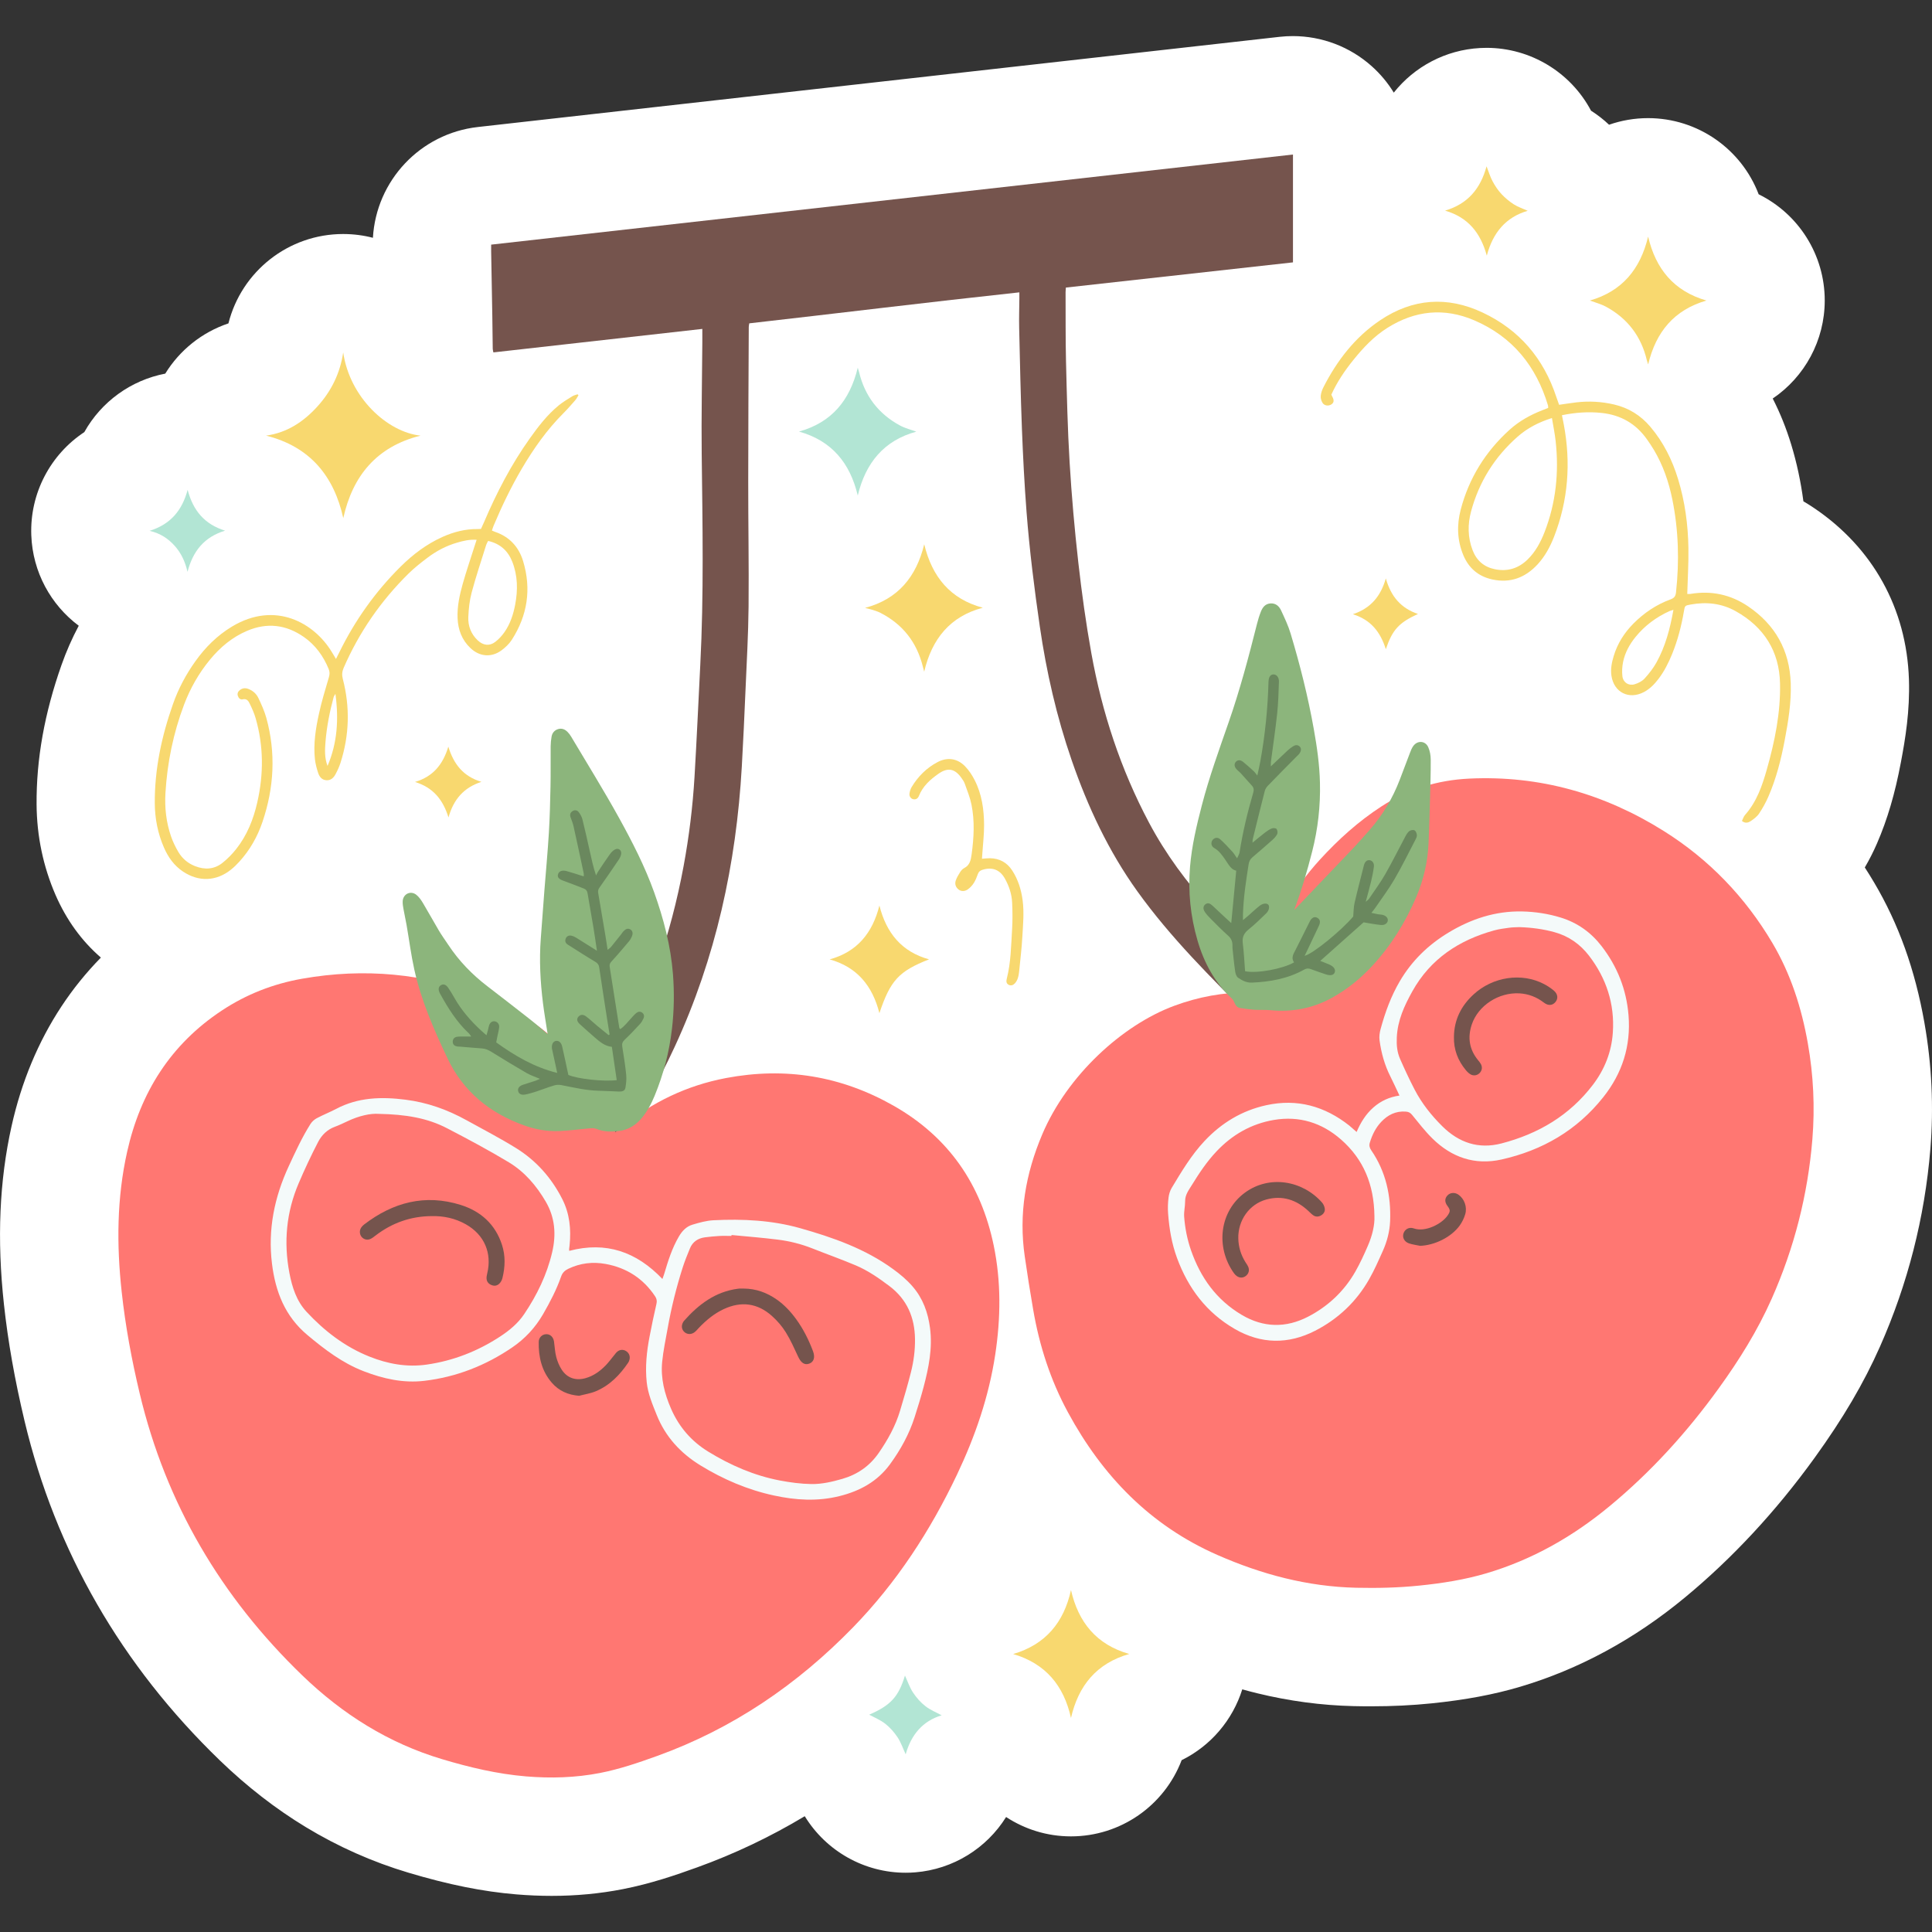 <svg id="Слой_1" enable-background="new 0 0 500 500" height="512" viewBox="0 0 500 500" width="512" xmlns="http://www.w3.org/2000/svg"><rect x="0" y="0" width="500" height="500" fill="#333333" stroke="none"/><g><path d="m498.04 264.7c-2.43-13.76-6.69-25.63-13.02-36.31-.78-1.32-1.58-2.61-2.41-3.89 1.18-2.02 2.24-4.1 3.16-6.23 2.69-6.2 4.66-12.89 6.19-21.04 1.15-6.08 2.34-13.25 2.07-21.45-.61-18.28-9.32-34.01-24.52-44.28-.91-.62-1.84-1.2-2.79-1.76-.67-5.08-1.72-10-3.16-14.72-1.28-4.19-2.87-8.15-4.78-11.88 8.25-5.59 13.46-15.01 13.46-25.38 0-11.82-6.77-22.4-17.1-27.48-4.47-11.72-15.76-19.69-28.58-19.71-.01 0-.03 0-.04 0-3.52 0-6.92.6-10.1 1.71-1.42-1.35-2.98-2.56-4.66-3.63-5.28-9.96-15.68-16.27-27.05-16.27-.56 0-1.12.02-1.69.05-8.94.49-16.98 4.83-22.31 11.54-1.54-2.52-3.46-4.83-5.7-6.83-5.64-5.05-12.92-7.8-20.42-7.8-1.14 0-2.28.06-3.42.19l-207.5 23.34c-14.91 1.68-26.31 13.87-27.16 28.67-2.45-.64-5.02-.97-7.66-.98-.01 0-.02 0-.03 0-14.15 0-26.31 9.66-29.7 23.13-6.89 2.31-12.64 6.97-16.35 13-8.89 1.71-16.56 7.28-20.95 15.14-8.75 5.78-14.13 15.82-13.72 26.7.35 9.48 5.03 17.99 12.28 23.41-1.75 3.29-3.24 6.68-4.46 10.15-4.42 12.54-6.53 24.36-6.45 36.11.06 8.18 1.71 16.04 4.89 23.38 2.82 6.48 6.76 11.92 11.75 16.24-3.81 3.89-7.23 8.12-10.22 12.66-6 9.1-10.34 19.51-12.89 30.94-3.16 14.17-3.81 29.26-1.98 46.13 1.05 9.67 2.8 19.55 5.34 30.22 8.02 33.64 25.04 63.21 50.6 87.88 6.93 6.69 14.39 12.48 22.16 17.19 8.34 5.06 17.27 9.03 26.55 11.8 10.43 3.12 19.3 4.9 27.92 5.62 3.11.26 6.21.39 9.2.39 6.28 0 12.45-.58 18.33-1.73 7.31-1.42 13.8-3.66 19.31-5.65 9.65-3.48 18.99-7.92 27.84-13.24 5.55 9.06 15.44 14.63 26.11 14.63.83 0 1.66-.03 2.49-.1 9.83-.8 18.47-6.24 23.51-14.32 4.84 3.17 10.59 5 16.71 5.01h.09c12.84 0 24.16-7.98 28.63-19.72 7.55-3.72 13.2-10.39 15.69-18.33 1.29.36 2.57.7 3.85 1.01 8.27 2.02 16.66 3.14 24.93 3.33 1.54.04 3.06.05 4.53.05 5.55 0 10.67-.25 15.66-.76 8.85-.91 16.14-2.28 22.95-4.3 15.2-4.51 29.54-12.27 42.61-23.08 12.31-10.17 23.62-22.36 33.62-36.21 7.34-10.17 12.7-19.29 16.88-28.72 7.2-16.23 11.59-33.44 13.05-51.15.89-10.87.37-21.87-1.54-32.67z" fill="#fff"/><g><path d="m263.81 75.66c-23.41 2.52-46.6 5.38-69.9 8.02-.05.37-.13.65-.13.93-.06 13.31-.14 26.63-.14 39.94-.01 10.81.19 21.63.09 32.44-.07 7.25-.49 14.51-.8 21.76-.28 6.55-.58 13.1-.95 19.64-1.44 25.21-6.73 49.52-17.37 72.52-4.35 9.41-9.52 18.39-14.85 27.27-1.18 1.97-2.36 3.95-3.57 5.91-.51.82-.84 1.65-1 2.62-.47 2.84-2.72 4.87-5.51 5.09-2.88.23-5.47-1.44-6.45-4.15-.57-1.57-.57-3.16.06-4.7.51-1.24 1.12-2.46 1.81-3.61 4.83-8.01 9.65-16.03 14.07-24.28 8.58-16.06 14.44-33.06 17.75-50.94 1.41-7.63 2.36-15.33 2.82-23.08.57-9.64 1-19.29 1.49-28.94.94-18.21.58-36.43.37-54.65-.11-9.61.1-19.22.16-28.83.01-1.09 0-2.18 0-3.5-18.07 2.03-36.03 4.05-54.07 6.08-.07-.36-.16-.63-.17-.91-.04-2.85-.06-5.71-.11-8.56-.09-5.55-.2-11.11-.3-16.66-.01-.54 0-1.09 0-1.76 69.18-7.78 138.26-15.54 207.51-23.32v27.91c-19.55 2.17-39.15 4.34-58.77 6.52-.03.5-.08.84-.08 1.19.03 5.96-.03 11.92.11 17.87.22 8.76.41 17.52.94 26.26.52 8.64 1.28 17.27 2.25 25.86.89 7.85 1.97 15.69 3.37 23.46 2.77 15.35 7.59 30.04 14.93 43.85 4.35 8.19 9.83 15.57 16.07 22.38 5.78 6.3 11.79 12.4 17.71 18.58.38.4.83.72 1.25 1.08 2.24 1.97 2.75 4.98 1.29 7.48-1.44 2.45-4.43 3.6-7.15 2.59-1.01-.37-2.04-.94-2.79-1.69-10.39-10.35-20.81-20.69-29.4-32.65-7.47-10.41-12.84-21.89-17.01-33.96-3.88-11.24-6.52-22.77-8.23-34.53-1.44-9.91-2.68-19.83-3.45-29.81-.55-7.13-.91-14.29-1.19-21.44-.33-8.65-.51-17.31-.71-25.97-.06-2.6.03-5.21.05-7.81 0-.45 0-.88 0-1.5z" fill="#75544d"/><path d="m159.26 293c.62-.49 1.12-.88 1.62-1.29 7.93-6.51 16.89-10.79 26.99-12.71 15.36-2.91 29.81-.57 43.43 7.18 14.2 8.09 22.58 20.29 25.87 36.14 1.94 9.37 1.83 18.78.4 28.22-1.65 10.88-5.17 21.13-9.88 31.05-6.93 14.59-15.64 27.96-26.9 39.54-14.43 14.84-31.17 26.26-50.75 33.32-4.85 1.75-9.71 3.41-14.78 4.4-6.33 1.23-12.71 1.41-19.12.88-7.41-.62-14.59-2.32-21.7-4.45-13.92-4.16-25.8-11.65-36.2-21.68-21.01-20.28-35.29-44.45-42.08-72.94-2.08-8.72-3.72-17.52-4.68-26.43-1.32-12.11-1.25-24.2 1.42-36.14 3.42-15.33 11.24-27.8 24.51-36.57 6.35-4.2 13.3-6.91 20.78-8.23 16.03-2.83 31.71-1.41 46.89 4.47 8.8 3.4 16.49 8.57 22.79 15.68 2.94 3.32 5.28 7.04 7.25 11 1.36 2.77 2.69 5.57 4.14 8.56z" fill="#ff7772"/><path d="m324.93 256.84c.73-2.68 1.47-5.28 2.15-7.89 2.6-10.04 7.5-18.8 14.49-26.45 4.78-5.23 9.99-9.94 15.96-13.81 6.94-4.49 14.52-6.8 22.74-7.19 18.23-.86 34.99 3.95 50.32 13.57 11.66 7.31 21.03 17.03 28.08 28.93 4.78 8.07 7.58 16.84 9.2 26.03 1.45 8.22 1.85 16.52 1.17 24.83-1.18 14.33-4.68 28.08-10.52 41.24-3.67 8.28-8.43 15.89-13.72 23.21-8.19 11.34-17.51 21.62-28.29 30.53-9.47 7.83-19.97 13.81-31.8 17.32-5.67 1.68-11.5 2.59-17.38 3.19-5.43.56-10.88.68-16.34.56-12.59-.29-24.47-3.45-35.96-8.5-17.38-7.64-29.73-20.45-38.65-36.91-4.53-8.35-7.4-17.26-9-26.6-.79-4.58-1.52-9.18-2.18-13.78-1.59-10.94.22-21.36 4.52-31.52 6.46-15.26 20.72-28.33 34.17-33.3 6.26-2.32 12.71-3.51 19.38-3.47.5.01 1 .01 1.66.01z" fill="#ff7772"/><path d="m141.73 267.61c-.42-2.77-.88-5.37-1.21-8-.69-5.57-.99-11.15-.56-16.76.31-4.14.61-8.27.93-12.41.39-4.98.86-9.96 1.16-14.94.24-3.99.34-7.99.42-11.99.07-3.45.01-6.91.04-10.36.01-.85.09-1.7.24-2.53.17-.95.75-1.64 1.69-1.93.96-.29 1.78.06 2.45.74.35.36.66.76.91 1.19 4.19 7.05 8.53 14.02 12.49 21.2 3.4 6.16 6.62 12.45 9.01 19.12 2.45 6.86 4.29 13.86 4.86 21.13.37 4.74.3 9.5-.26 14.24-.7 5.95-2.18 11.69-4.46 17.22-.86 2.09-1.91 4.07-3.36 5.83-1.57 1.91-3.65 3.11-6.01 3.36-1.82.19-3.77.23-5.59-.52-.48-.2-1.06-.25-1.59-.21-2.74.23-5.46.62-8.2.73-3.12.12-6.17-.42-9.12-1.49-8.85-3.2-15.67-8.72-19.76-17.34-3.52-7.42-6.81-14.94-8.59-22.99-.84-3.8-1.33-7.68-2-11.52-.23-1.33-.54-2.64-.77-3.97-.13-.73-.28-1.49-.23-2.23.14-1.84 2.04-2.75 3.5-1.63.72.56 1.28 1.39 1.76 2.19 1.41 2.36 2.73 4.78 4.13 7.14.74 1.24 1.6 2.42 2.4 3.63 2.76 4.18 6.19 7.72 10.15 10.75 3.61 2.77 7.21 5.56 10.79 8.37 1.59 1.24 3.08 2.56 4.78 3.98z" fill="#8cb57c"/><path d="m334.95 235.46c.17-.17.36-.33.52-.5 4.91-5.14 9.82-10.27 14.71-15.42 1.48-1.56 2.9-3.18 4.32-4.8 3.37-3.84 5.92-8.17 7.75-12.93.9-2.33 1.76-4.68 2.66-7.01.23-.6.47-1.23.85-1.74 1.1-1.51 3.14-1.37 3.88.34.43.98.63 2.13.63 3.2.02 3.3-.09 6.6-.18 9.9-.11 3.9-.21 7.8-.38 11.7-.21 4.84-1.29 9.5-3.19 13.96-2.81 6.59-6.55 12.59-11.43 17.86-3.05 3.29-6.51 6.08-10.44 8.24-4.96 2.72-10.28 3.74-15.92 3.17-1.33-.13-2.69-.01-4.03-.1-1.28-.09-2.57-.25-3.83-.47-.68-.12-1.1-.63-1.36-1.28-.16-.4-.37-.83-.68-1.12-4.44-4.14-7.22-9.25-8.91-15.04-1.83-6.27-2.49-12.66-1.94-19.15.45-5.39 1.7-10.65 3.06-15.88 1.89-7.27 4.45-14.32 6.91-21.4 2.92-8.37 5.19-16.91 7.35-25.5.27-1.06.59-2.12.99-3.14.45-1.17 1.17-2.13 2.57-2.19 1.34-.06 2.19.75 2.69 1.83.9 1.95 1.84 3.9 2.45 5.95 2.45 8.14 4.52 16.38 6.01 24.76.82 4.58 1.48 9.17 1.59 13.84.15 6.05-.52 11.97-2.01 17.82-1.29 5.06-2.76 10.09-4.64 15.1z" fill="#8cb57c"/><path d="m328.89 198.34c1.62-1.54 2.98-2.85 4.37-4.14.44-.4.92-.77 1.43-1.08.54-.34 1.14-.42 1.66.07.45.43.45 1.08-.03 1.78-.22.32-.54.59-.82.87-2.46 2.49-4.93 4.97-7.36 7.49-.37.38-.69.88-.82 1.39-1.07 4.16-2.09 8.34-3.12 12.52-.05.19-.02.39-.05.85 1.19-.97 2.2-1.83 3.25-2.63.55-.42 1.14-.83 1.78-1.07.35-.14 1.03-.08 1.2.16.24.32.33.99.15 1.34-.31.6-.82 1.12-1.34 1.58-1.68 1.5-3.39 2.97-5.1 4.43-.56.48-.83 1.04-.95 1.79-.67 4.3-1.34 8.6-1.46 12.97-.01.4 0 .79 0 1.47.53-.44.9-.73 1.25-1.04 1.02-.89 1.99-1.83 3.05-2.66.83-.66 1.8-.74 2.21-.34.45.44.29 1.52-.5 2.29-1.47 1.43-2.95 2.87-4.54 4.15-1.21.97-1.72 2.01-1.52 3.59.31 2.42.41 4.86.6 7.23 2.96.65 9.72-.58 12.67-2.29-.84-1.19-.14-2.21.41-3.28 1.18-2.31 2.32-4.65 3.49-6.97.18-.35.35-.73.62-1.01.41-.43.93-.58 1.5-.27.56.3.76.79.65 1.38-.05.29-.18.57-.31.84-.98 2.08-1.96 4.16-2.95 6.23-.2.43-.42.85-.68 1.39 2.25-.57 9.54-6.57 12.58-10.17.12-1.34.1-2.43.34-3.47.75-3.26 1.61-6.5 2.42-9.75.25-.98.79-1.46 1.5-1.36.71.11 1.21.76 1.09 1.71-.16 1.24-.41 2.47-.7 3.68-.4 1.7-.88 3.38-1.41 5.38.45-.41.72-.58.88-.83 1.42-2.11 2.95-4.17 4.21-6.38 1.81-3.17 3.43-6.45 5.15-9.67.28-.52.59-1.08 1.05-1.43.33-.25 1.01-.36 1.35-.18s.57.79.6 1.23c.03.41-.21.87-.41 1.26-1.78 3.41-3.48 6.88-5.42 10.21-1.48 2.54-3.27 4.9-4.93 7.34-.27.4-.59.77-1.01 1.31.68.15 1.19.27 1.7.36.34.06.7.06 1.04.12.92.17 1.52.75 1.51 1.41-.01.72-.73 1.35-1.75 1.25-1.53-.14-3.05-.46-4.52-.69-3.7 3.29-7.43 6.61-11.22 9.98.75.3 1.57.6 2.36.95 1.16.51 1.65 1.25 1.39 2.01-.26.75-1.11.93-2.35.51-1.28-.44-2.56-.86-3.82-1.34-.61-.23-1.12-.22-1.7.1-4.21 2.36-8.79 3.18-13.55 3.39-1.43.06-2.51-.55-3.57-1.25-.42-.28-.68-1-.76-1.55-.29-1.93-.47-3.87-.68-5.81-.03-.3-.05-.6-.04-.9.03-1.04-.26-1.87-1.1-2.62-1.61-1.42-3.1-2.97-4.62-4.49-.53-.53-1.05-1.08-1.45-1.71-.53-.82-.39-1.57.24-1.99.59-.39 1.12-.21 1.83.46 1.55 1.48 3.12 2.91 4.79 4.46.44-4.59.86-9.01 1.29-13.56-1.38-.31-1.98-1.61-2.77-2.75-.82-1.19-1.63-2.38-2.95-3.14-.75-.43-.88-1.32-.47-1.96.42-.65 1.3-.92 1.97-.34 1.16 1.01 2.19 2.17 3.24 3.3.4.43.69.95 1.2 1.68.29-.67.57-1.08.64-1.52.82-5.25 2.06-10.4 3.55-15.49.2-.68.15-1.25-.35-1.79-.98-1.06-1.92-2.16-2.9-3.23-.34-.37-.76-.66-1.09-1.03-.59-.66-.64-1.38-.19-1.89.47-.53 1.16-.59 1.88-.02.98.78 1.89 1.63 2.82 2.47.25.23.43.53.88 1.08.31-1.47.57-2.55.77-3.65 1.24-6.81 1.93-13.67 2.12-20.59.04-1.24.47-1.89 1.24-1.93.82-.03 1.5.72 1.46 1.91-.09 2.75-.17 5.51-.46 8.24-.45 4.18-1.07 8.33-1.62 12.5 0 .28 0 .57-.02 1.15z" fill="#6a885e"/><path d="m139.72 279.2c-1.3-.56-2.42-.91-3.4-1.48-3.07-1.78-6.11-3.61-9.12-5.49-.79-.49-1.55-.84-2.48-.9-1.9-.13-3.79-.31-5.68-.46-.25-.02-.5-.01-.75-.05-.65-.13-1.11-.48-1.12-1.2-.01-.7.4-1.17 1.04-1.29.68-.12 1.39-.07 2.09-.08.5-.01.99 0 1.65 0-.25-.34-.4-.63-.63-.84-3.12-2.91-5.34-6.47-7.38-10.16-.05-.09-.1-.17-.14-.26-.44-.92-.34-1.6.27-2 .63-.41 1.32-.23 1.9.62.57.82 1.09 1.68 1.58 2.55 1.83 3.27 4.26 6.04 6.99 8.57.4.37.81.71 1.36 1.19.16-.54.27-.91.37-1.28.11-.44.17-.89.32-1.31.27-.76.81-1.11 1.46-1.01.68.1 1.21.73 1.13 1.54-.09.84-.32 1.67-.49 2.5-.09.44-.17.87-.27 1.41 4.77 3.43 9.75 6.4 15.78 7.9-.14-.69-.25-1.2-.36-1.71-.29-1.37-.59-2.74-.89-4.1-.03-.15-.08-.29-.1-.44-.14-1.03.21-1.81.89-2 .78-.22 1.5.3 1.75 1.42.56 2.43 1.07 4.88 1.6 7.35 2.35 1.02 9 1.77 12.52 1.35-.42-2.85-.83-5.69-1.26-8.62-1.81-.18-3.06-1.27-4.32-2.34-1.33-1.14-2.63-2.32-3.93-3.49-.79-.72-.92-1.34-.44-1.93.49-.6 1.22-.71 2.01-.12 1 .75 1.9 1.62 2.86 2.42.99.82 1.99 1.62 2.99 2.43.08-.06.16-.12.24-.18-.22-1.37-.45-2.73-.66-4.1-.68-4.4-1.37-8.8-2.02-13.2-.1-.71-.37-1.11-1.01-1.49-2.41-1.43-4.75-2.96-7.12-4.45-.59-.37-.8-.91-.55-1.55.25-.65.81-.9 1.46-.77.43.09.86.28 1.23.51 1.32.81 2.63 1.65 3.94 2.47.41.26.82.51 1.46.92-.34-2.26-.61-4.24-.94-6.2-.47-2.86-1.01-5.71-1.47-8.58-.11-.68-.39-1.09-1.01-1.33-1.73-.65-3.43-1.36-5.17-1.97-1.22-.43-1.7-.89-1.49-1.68.22-.82 1.04-1.18 2.24-.85 1.44.39 2.86.88 4.42 1.37 0-.3.05-.57-.01-.83-.85-4.01-1.71-8.02-2.6-12.02-.18-.82-.48-1.62-.78-2.41-.25-.65-.15-1.18.42-1.59.58-.41 1.23-.34 1.63.16.45.57.84 1.26 1.01 1.96.68 2.71 1.28 5.45 1.89 8.18.45 2 .86 4 1.63 6.3.15-.3.28-.62.46-.9 1.03-1.54 2.04-3.09 3.12-4.59.34-.47.78-.94 1.28-1.21.9-.5 1.78.11 1.64 1.13-.07.52-.34 1.05-.63 1.49-1.65 2.45-3.32 4.88-5.03 7.29-.33.47-.37.89-.28 1.39.63 3.7 1.26 7.4 1.88 11.09.19 1.12.35 2.25.55 3.56.38-.32.67-.49.87-.73.86-1.04 1.7-2.1 2.54-3.16.25-.31.45-.67.73-.95.48-.47 1.02-.85 1.73-.45.6.34.76 1.03.4 1.85-.2.45-.45.91-.77 1.28-1.45 1.72-2.9 3.44-4.42 5.09-.41.45-.65.82-.55 1.43.84 5.28 1.67 10.57 2.5 15.86.01.08.11.15.24.31 1.16-.78 1.97-1.91 2.9-2.91.41-.44.8-.9 1.26-1.27.45-.36 1.03-.47 1.53-.08.49.38.58.94.32 1.49-.23.49-.49 1-.86 1.39-1.29 1.4-2.58 2.79-3.97 4.09-.59.55-.78 1.04-.66 1.82.39 2.42.78 4.84 1.02 7.28.11 1.11-.01 2.27-.2 3.38-.14.83-.92.99-1.66.96-1.75-.06-3.5-.17-5.25-.21-3.27-.07-6.44-.83-9.63-1.45-.61-.12-1.3-.11-1.89.07-1.53.45-3.02 1.05-4.54 1.55-.95.31-1.91.6-2.89.8-1.09.22-1.76-.15-1.91-.92-.14-.69.31-1.28 1.26-1.6 1.09-.37 2.19-.69 3.28-1.05.31-.1.57-.25 1.09-.48z" fill="#6a885e"/><path d="m111.66 314.73c-5.38.04-10.18 1.75-14.45 5.01-.4.3-.79.63-1.23.85-.83.42-1.73.24-2.33-.41-.61-.66-.7-1.71-.17-2.49.19-.28.44-.55.71-.76 7.52-5.77 15.82-7.99 25.05-5.09 5.18 1.63 8.94 4.99 10.67 10.31.92 2.84.83 5.71.13 8.57-.11.47-.35.95-.66 1.32-.52.6-1.21.87-2.02.59-.83-.28-1.38-.83-1.44-1.73-.03-.44.07-.89.17-1.32 1.28-5.3-.75-10.02-5.51-12.72-2.76-1.56-5.75-2.21-8.92-2.13z" fill="#75544d"/><path d="m192.46 333.48c3.15.02 5.97 1.02 8.54 2.82 1.99 1.39 3.62 3.14 5.04 5.09 1.86 2.56 3.27 5.37 4.38 8.34.58 1.56.2 2.73-.97 3.17-1.2.45-2.13-.18-2.85-1.71-1.02-2.17-1.98-4.38-3.24-6.4-.96-1.55-2.21-2.99-3.57-4.21-3.73-3.34-7.96-3.9-12.51-1.77-2.48 1.16-4.54 2.88-6.42 4.85-.34.36-.66.76-1.05 1.07-.82.67-1.88.67-2.62.06-.81-.68-.95-1.72-.35-2.7.05-.09.11-.17.17-.24 3.77-4.26 8.11-7.56 13.96-8.33.15-.02.3-.03.45-.04z" fill="#75544d"/><path d="m320.47 320.51c.05 2.2.67 4.23 1.83 6.1.26.42.57.83.76 1.29.35.85.09 1.74-.61 2.29-.7.56-1.6.6-2.36.06-.28-.2-.54-.46-.74-.74-4.9-6.86-3.66-16.12 2.86-20.87 6.32-4.61 14.86-3.14 19.91 2.55.38.42.65 1.03.73 1.59.11.73-.27 1.36-.93 1.75-.65.39-1.36.44-1.99.03-.49-.32-.91-.77-1.34-1.18-3.12-2.9-6.73-4.08-10.9-2.94-4.39 1.22-7.32 5.38-7.22 10.07z" fill="#75544d"/><path d="m376.28 268.36c.04-4.41 1.85-8.03 5.05-10.98 5.01-4.63 12.5-5.73 18.26-2.71.88.46 1.73 1.02 2.49 1.65 1.11.91 1.23 2.1.45 3.03-.75.88-1.84.99-2.95.14-1.88-1.45-3.98-2.27-6.35-2.41-5.38-.3-10.67 3.14-12.33 8.05-1.14 3.38-.65 6.5 1.66 9.29.25.31.52.62.7.97.44.84.28 1.7-.36 2.34-.62.61-1.58.77-2.35.3-.46-.28-.87-.68-1.21-1.1-2.05-2.48-3.14-5.31-3.06-8.57z" fill="#75544d"/><path d="m149.87 361.23c-2.86-.22-5.23-1.27-7.06-3.38-2.62-3.03-3.47-6.68-3.39-10.59.02-1.12.87-1.91 1.88-1.97 1.07-.06 1.91.71 2.08 1.92.19 1.33.24 2.7.58 3.99.3 1.14.77 2.28 1.41 3.27 1.42 2.18 3.64 2.9 6.15 2.2 2.09-.58 3.77-1.81 5.25-3.33.76-.79 1.41-1.68 2.11-2.53.29-.34.54-.73.88-1.01.68-.56 1.52-.59 2.24-.16.76.46 1.13 1.28.92 2.19-.06.29-.18.58-.34.82-2.17 3.2-4.79 5.91-8.42 7.42-1.35.56-2.85.78-4.29 1.16z" fill="#75544d"/><path d="m367.53 322.42c-.97-.21-1.97-.32-2.9-.64-1.22-.42-1.76-1.54-1.4-2.6.36-1.07 1.45-1.7 2.66-1.27 2.96 1.05 7.21-1.14 8.73-3.31.75-1.07.75-1.47-.02-2.5-.74-.99-.74-1.92-.01-2.71.72-.78 1.91-.87 2.86-.21 1.5 1.05 2.31 3.16 1.75 5.06-.31 1.03-.8 2.06-1.43 2.93-2.19 3.02-6.47 5.11-10.24 5.25z" fill="#75544d"/><path d="m147.32 323.72c9.53-2.51 17.4.23 24.11 7.28.17-.48.33-.87.45-1.27 1-3.35 2.03-6.69 3.83-9.75.86-1.46 1.96-2.59 3.54-3.05 1.76-.52 3.58-1.04 5.4-1.13 7.57-.38 15.15-.01 22.46 2.06 8.47 2.4 16.79 5.31 24.03 10.59 1.83 1.33 3.55 2.76 5.03 4.48 2.68 3.09 4 6.75 4.52 10.76.68 5.23-.34 10.26-1.66 15.26-.69 2.61-1.49 5.19-2.31 7.76-1.41 4.43-3.63 8.45-6.35 12.19-3.27 4.5-7.81 6.98-13.15 8.3-5.69 1.41-11.31 1.05-16.94-.17-6.81-1.47-13.15-4.19-19.06-7.82-5.09-3.14-9.02-7.38-11.28-13.06-1.1-2.75-2.25-5.43-2.57-8.42-.42-3.98-.02-7.89.73-11.78.54-2.85 1.14-5.69 1.79-8.51.18-.76.06-1.34-.35-1.96-3.08-4.62-7.38-7.38-12.81-8.37-3.34-.61-6.57-.22-9.65 1.25-.9.43-1.51 1-1.86 2-1.19 3.41-2.86 6.6-4.66 9.73-2.01 3.48-4.67 6.36-7.99 8.62-6.9 4.7-14.47 7.67-22.77 8.65-5.44.64-10.64-.54-15.69-2.49-5.5-2.12-10.09-5.63-14.56-9.37-5.79-4.84-8.27-11.22-9.16-18.46-1.09-8.86.62-17.2 4.34-25.23 1.72-3.72 3.43-7.45 5.62-10.92.38-.6.99-1.15 1.62-1.49 1.63-.87 3.36-1.54 4.99-2.4 5.7-3.03 11.76-3.19 17.97-2.4 5.64.71 10.87 2.58 15.82 5.32 4.29 2.37 8.65 4.63 12.81 7.21 5.2 3.23 9.16 7.68 11.95 13.18 1.93 3.8 2.32 7.81 1.9 11.97-.03.3-.09.59-.11.89-.03.12 0 .27.02.55zm-49.27-35.45c-2.15-.18-5.19.51-8.09 1.89-1.08.51-2.17 1.03-3.3 1.45-1.97.72-3.4 2.14-4.31 3.89-1.82 3.5-3.5 7.09-5.05 10.72-3.2 7.48-3.92 15.26-2.4 23.23.7 3.67 1.84 7.25 4.43 10.04 4.61 4.96 9.9 9.04 16.24 11.58 4.77 1.91 9.71 2.82 14.83 2.09 6.88-.98 13.22-3.46 19.04-7.27 2.41-1.58 4.6-3.39 6.22-5.8 3.32-4.93 5.9-10.24 7.25-16.05 1.05-4.51.75-8.92-1.67-13.06s-5.48-7.72-9.56-10.18c-5.18-3.12-10.52-5.97-15.89-8.76-5.19-2.72-10.85-3.64-17.74-3.77zm91.27 31.35c-.01.08-.01.16-.02.24-1.05 0-2.1-.05-3.14.01-1.24.07-2.49.19-3.72.35-1.81.24-3.19 1.15-3.89 2.88-.66 1.62-1.33 3.24-1.86 4.9-1.64 5.15-2.95 10.39-3.89 15.71-.52 2.9-1.14 5.79-1.43 8.72-.42 4.27.6 8.27 2.33 12.22 2.08 4.73 5.29 8.39 9.59 11.03 5.74 3.52 11.88 6.2 18.54 7.47 2.69.51 5.44.88 8.17.92 2.69.04 5.35-.58 7.96-1.33 3.95-1.14 7.12-3.34 9.46-6.73s4.34-6.97 5.52-10.94c.99-3.3 1.97-6.61 2.81-9.95.71-2.81 1.09-5.69 1.05-8.61-.08-5.59-2.08-10.24-6.6-13.66-2.76-2.08-5.61-4.06-8.8-5.4-3.68-1.55-7.45-2.89-11.16-4.36-2.9-1.15-5.91-1.9-8.98-2.28-3.98-.5-7.96-.81-11.94-1.19z" fill="#f4fafa"/><path d="m351.09 292.95c1.05-2.46 2.38-4.61 4.33-6.33 1.92-1.7 4.16-2.72 6.76-3.09-.83-1.74-1.56-3.38-2.37-4.98-1.48-2.93-2.34-6.06-2.78-9.29-.13-.96.01-2.01.27-2.95 1.17-4.3 2.67-8.45 4.95-12.34 3.12-5.33 7.37-9.44 12.59-12.6 5.84-3.54 12.15-5.63 19.05-5.49 3.4.07 6.77.58 10.04 1.59 4.29 1.32 7.8 3.82 10.54 7.36 4.07 5.27 6.45 11.23 6.99 17.9.65 7.97-1.61 15.03-6.55 21.24-6.81 8.57-15.76 13.75-26.34 16.11-6.88 1.53-12.88-.54-17.85-5.43-1.92-1.89-3.57-4.04-5.28-6.13-.46-.56-.89-.78-1.61-.84-2.61-.19-4.67.84-6.4 2.69-1.43 1.53-2.32 3.36-2.92 5.35-.22.73-.07 1.33.36 1.96 3.8 5.54 5.15 11.76 4.89 18.37-.11 2.66-.79 5.25-1.88 7.68-1.1 2.46-2.19 4.95-3.52 7.29-3.32 5.86-8.1 10.36-14.03 13.39-6.9 3.52-13.93 3.49-20.78-.48-7.31-4.23-12.04-10.52-14.93-18.34-1.38-3.74-2.03-7.63-2.32-11.58-.1-1.33-.05-2.69.11-4.02.1-.87.37-1.8.81-2.54 2.55-4.24 5.08-8.5 8.5-12.15 4.41-4.7 9.69-7.89 15.97-9.27 7.99-1.77 15.14.24 21.51 5.27.6.5 1.18 1.04 1.89 1.65zm42.11-53.01c-.79.04-1.69.03-2.58.15-1.33.18-2.68.35-3.98.71-9.08 2.52-16.46 7.36-21.14 15.78-2.07 3.72-3.81 7.5-4.01 11.9-.09 1.97.07 3.8.84 5.55 1.19 2.7 2.43 5.38 3.79 7.99 1.84 3.53 4.3 6.63 7.12 9.43 4.29 4.26 9.36 6.02 15.34 4.47 9.52-2.48 17.61-7.23 23.65-15.16 3.05-4 4.84-8.54 5.17-13.54.5-7.39-1.67-14.03-6.17-19.89-2.29-2.98-5.25-5.06-8.89-6.07-2.95-.82-5.97-1.22-9.14-1.32zm-37.5 74.8c-.1-8.23-2.86-14.75-8.63-19.82-4.97-4.36-10.81-6.19-17.39-5.08-5.86 1-10.78 3.82-14.86 8.15-2.49 2.64-4.48 5.63-6.37 8.7-.8 1.31-1.76 2.51-1.74 4.19.01 1.34-.35 2.69-.25 4.01.22 2.95.79 5.84 1.76 8.65 2.46 7.09 6.58 12.86 13.14 16.75 5.67 3.36 11.48 3.41 17.18.46 5.14-2.66 9.32-6.57 12.22-11.66 1.24-2.17 2.28-4.45 3.27-6.75 1.12-2.59 1.77-5.31 1.67-7.6z" fill="#f4fafa"/><g fill="#f8d86f"><path d="m450.81 212.46c.27-.53.43-1.13.8-1.55 3.02-3.4 4.45-7.56 5.65-11.81 2.06-7.25 3.56-14.62 3.41-22.17-.16-8.39-4.17-14.68-11.48-18.76-3.63-2.03-7.56-2.46-11.64-1.72-1.51.28-1.5.27-1.75 1.73-.65 3.81-1.61 7.53-3.07 11.11-.93 2.28-2.03 4.46-3.53 6.43-1.04 1.36-2.22 2.58-3.76 3.39-3.87 2.04-7.75.09-8.4-4.21-.27-1.78.09-3.49.6-5.17.98-3.22 2.74-5.99 5.11-8.37 2.75-2.77 5.94-4.9 9.61-6.25.93-.34 1.28-.8 1.39-1.8.88-8.07.66-16.09-.95-24.05-.92-4.54-2.41-8.88-4.8-12.87-.54-.9-1.13-1.77-1.73-2.63-2.87-4.09-6.77-6.36-11.77-6.89-3.42-.37-6.77-.12-10.27.59.17.87.33 1.64.48 2.41 1.86 9.92 1.15 19.62-2.53 29.06-1.03 2.63-2.36 5.09-4.29 7.17-3.17 3.41-7.02 4.86-11.65 3.87-3.58-.77-6.1-2.88-7.52-6.26-1.61-3.84-1.73-7.82-.7-11.78 2.13-8.16 6.41-15.05 12.65-20.7 2.51-2.27 5.45-3.89 8.6-5.11.46-.18.92-.36 1.4-.55-.02-.25.01-.46-.05-.64-3.06-10.21-9.21-17.79-19.09-22.03-7.79-3.34-15.34-2.55-22.49 1.96-3.47 2.19-6.25 5.14-8.8 8.31-2.24 2.77-4.22 5.71-5.69 8.96.08.18.13.31.2.44.56.99.51 1.61-.18 2.08-.7.48-1.8.39-2.28-.36-.33-.51-.54-1.21-.49-1.8.07-.77.34-1.57.7-2.27 3.53-6.93 8.2-12.98 14.69-17.34 8.39-5.63 17.34-6.31 26.51-1.99 9.52 4.48 15.79 11.88 19.08 21.86.22.66.46 1.31.71 2.01 1.54-.22 3.01-.45 4.49-.63 3.26-.38 6.49-.2 9.69.54 3.78.87 6.92 2.81 9.43 5.77 3.39 3.99 5.67 8.59 7.19 13.56 1.78 5.83 2.58 11.83 2.67 17.9.06 3.89-.19 7.79-.3 11.81.21 0 .54.05.85-.01 5.39-.9 10.38.17 14.88 3.21 7.03 4.75 10.77 11.41 11.05 19.91.17 4.98-.64 9.88-1.56 14.75-.94 4.97-2.18 9.87-4.2 14.53-.67 1.55-1.5 3.06-2.44 4.46-.53.8-1.39 1.42-2.2 1.97-.62.39-1.38.62-2.23-.07zm-49.17-104.27c-3.47 1.09-6.39 2.62-8.89 4.83-5.94 5.23-9.98 11.69-12.04 19.34-.9 3.35-.87 6.74.4 10.04 1.03 2.68 2.96 4.35 5.78 4.92 3.23.65 6.04-.19 8.41-2.48 2.06-1.99 3.38-4.46 4.41-7.08 2.97-7.62 3.78-15.51 2.89-23.6-.21-1.94-.61-3.85-.96-5.97zm31.44 49.64c-.48.15-.77.21-1.04.33-3.41 1.56-6.37 3.74-8.74 6.66-1.57 1.92-2.75 4.07-3.25 6.51-.24 1.2-.32 2.49-.17 3.7.2 1.62 1.64 2.53 3.19 2.05.92-.28 1.9-.78 2.54-1.47 1.17-1.28 2.26-2.68 3.1-4.19 2.3-4.17 3.5-8.7 4.37-13.59z"/><path d="m86.95 170.54c.36-.71.61-1.19.84-1.67 4.06-8.3 9.34-15.73 15.9-22.24 3.19-3.15 6.72-5.83 10.84-7.68 2.91-1.3 5.94-2.08 9.15-2.03.24 0 .49-.02.8-.04.27-.6.55-1.18.8-1.77 3.23-7.57 7-14.84 11.77-21.56 2.23-3.15 4.58-6.21 7.59-8.67 1.08-.88 2.3-1.59 3.48-2.33.4-.25.9-.35 1.35-.51.08.08.16.16.24.24-.27.43-.48.89-.81 1.27-.99 1.13-1.97 2.27-3.03 3.33-4.32 4.31-7.79 9.25-10.87 14.49-2.76 4.71-5.12 9.62-7.24 14.65-.17.4-.29.82-.45 1.29.32.13.54.24.77.32 3.75 1.26 6.18 3.89 7.3 7.59 2.19 7.22 1.13 14.06-2.94 20.39-.69 1.06-1.69 2-2.72 2.75-2.59 1.86-5.61 1.59-7.95-.62-2.23-2.1-3.23-4.76-3.35-7.79-.12-3.04.53-5.98 1.34-8.87.94-3.32 2.06-6.58 3.1-9.87.15-.46.3-.92.49-1.51-1.86-.12-3.46.27-5.03.73-2.77.8-5.3 2.12-7.59 3.84-1.76 1.32-3.5 2.69-5.06 4.23-7.12 7.04-12.73 15.14-16.73 24.34-.42.97-.49 1.84-.22 2.87 1.9 7.3 1.7 14.56-.61 21.75-.32.99-.77 1.96-1.26 2.88-.48.91-1.19 1.65-2.35 1.59-1.24-.06-1.86-.95-2.19-1.98-.37-1.13-.68-2.31-.81-3.49-.42-3.98.2-7.9 1.05-11.76.69-3.17 1.64-6.28 2.56-9.4.23-.77.26-1.41-.05-2.16-1.39-3.37-3.44-6.21-6.44-8.3-4.59-3.19-9.48-3.78-14.65-1.59-3.86 1.64-6.98 4.26-9.63 7.47-2.89 3.51-5.11 7.42-6.71 11.66-2.77 7.35-4.34 14.98-4.81 22.82-.23 3.83.19 7.61 1.44 11.25.49 1.41 1.15 2.78 1.91 4.06.99 1.67 2.44 2.9 4.27 3.63 2.51 1 4.96.88 7.1-.8 1.32-1.04 2.53-2.28 3.58-3.6 2.81-3.55 4.46-7.67 5.46-12.07 1.67-7.31 1.66-14.59-.43-21.82-.37-1.29-.94-2.53-1.52-3.74-.34-.7-.78-1.38-1.85-1.12-.58.14-1.02-.3-1.22-.89-.2-.61.02-1.1.47-1.47.67-.55 1.43-.64 2.25-.33 1.19.45 2.09 1.28 2.6 2.37.79 1.66 1.56 3.37 2.05 5.13 2.49 9.05 2.01 18.03-.99 26.88-1.29 3.83-3.26 7.31-5.99 10.31-.67.74-1.39 1.45-2.17 2.07-3.8 3.04-8.33 3.22-12.39.52-2.33-1.55-3.88-3.73-4.97-6.26-1.58-3.63-2.33-7.46-2.36-11.39-.06-8.86 1.77-17.39 4.7-25.7 1.4-3.99 3.37-7.69 5.83-11.13 2.56-3.58 5.62-6.63 9.41-8.92 11.32-6.84 21.41-.83 25.85 6.53.35.54.64 1.06 1.1 1.83zm39.38-30.55c-.17.33-.38.66-.5 1.02-1.28 4.1-2.65 8.17-3.76 12.31-.55 2.05-.78 4.23-.87 6.36-.1 2.32.71 4.43 2.46 6.07 1.38 1.29 3.01 1.51 4.49.39.94-.71 1.77-1.62 2.44-2.59 1.47-2.12 2.26-4.56 2.74-7.08.71-3.75.67-7.46-.74-11.07-1.12-2.84-3.12-4.69-6.26-5.41zm-41.56 58.23c2.52-5.9 2.93-12.02 2.04-18.65-.27.48-.4.62-.45.79-1.03 3.81-1.8 7.68-2.12 11.61-.17 2.08-.27 4.19.53 6.25z"/><path d="m108.83 112.74c-11.43 2.85-17.59 10.51-19.99 21.35-2.4-10.82-8.56-18.49-19.98-21.35 5.42-.75 9.7-3.58 13.3-7.56 3.61-3.98 5.87-8.63 6.66-13.98 1.7 11.73 11.47 20.64 20.01 21.54z"/><path d="m411.46 77.78c8.36-2.41 13.07-8.14 15.07-16.55 1.98 8.41 6.69 14.12 15.09 16.55-8.37 2.43-13.06 8.11-15.08 16.53-.14-.44-.26-.76-.34-1.08-1.46-6.2-5-10.83-10.57-13.85-1.29-.7-2.75-1.07-4.17-1.6z"/><path d="m223.88 157.32c8.56-2.27 13.26-8.07 15.31-16.46 2.04 8.46 6.78 14.19 15.16 16.42-8.4 2.21-13.16 8-15.17 16.55-.13-.5-.24-.91-.35-1.33-1.56-6.28-5.2-10.93-10.96-13.89-.62-.32-1.29-.53-1.96-.75-.66-.2-1.33-.36-2.03-.54z"/><path d="m277.17 411.5c1.89 8.29 6.55 14.13 15.08 16.55-8.5 2.42-13.18 8.24-15.08 16.56-1.85-8.34-6.54-14.07-14.97-16.55 8.39-2.45 13.13-8.19 14.97-16.56z"/><path d="m254.13 222.24c.8-.05 1.44-.14 2.08-.13 2.48.04 4.42 1.11 5.77 3.2 1.52 2.36 2.32 4.96 2.68 7.72.41 3.15.1 6.3-.08 9.44-.17 2.99-.53 5.98-.83 8.96-.06.59-.16 1.2-.35 1.76-.15.46-.41.92-.73 1.28-.42.46-.99.72-1.62.4-.65-.34-.66-.94-.5-1.57 1.08-4.2 1.11-8.52 1.38-12.8.14-2.29.12-4.6.01-6.89-.1-2.22-.8-4.32-1.89-6.26-1.31-2.32-3.32-3.04-5.87-2.22-.58.19-.9.51-1.11 1.08-.28.8-.6 1.6-1.05 2.31-.39.62-.92 1.19-1.51 1.62-.85.63-1.83.58-2.5.01-.73-.61-.95-1.44-.65-2.3.26-.74.67-1.44 1.1-2.11.26-.41.62-.85 1.04-1.06 1.51-.76 1.76-2.13 1.96-3.6.58-4.29.82-8.58-.04-12.84-.37-1.84-1.1-3.62-1.73-5.4-.19-.55-.55-1.07-.9-1.55-1.68-2.37-3.5-2.73-5.89-1.06-2.15 1.5-4.08 3.22-5.09 5.76-.24.61-.71.98-1.41.86-.62-.1-1.13-.74-1.03-1.45.07-.58.26-1.19.55-1.69 1.66-2.76 3.87-4.98 6.72-6.48 2.55-1.34 5.13-.98 7.14 1.11.99 1.03 1.81 2.27 2.46 3.55 1.86 3.64 2.42 7.61 2.44 11.64.01 2.44-.29 4.89-.45 7.33-.02.39-.06.79-.1 1.38z"/><path d="m227.59 262.21c-1.8-7.1-5.81-11.96-12.88-13.92 7.13-1.95 11.1-6.84 12.88-13.94 1.77 7.05 5.73 11.98 12.85 13.93-7.82 3.07-10.01 5.44-12.85 13.93z"/><path d="m373.98 54.51c5.87-1.73 9.17-5.66 10.74-11.47.55 1.41.93 2.71 1.56 3.88.63 1.18 1.39 2.32 2.3 3.3.94 1.01 2.04 1.93 3.2 2.67 1.12.71 2.42 1.13 3.59 1.66-5.65 1.66-8.99 5.61-10.59 11.61-1.61-5.94-4.89-9.94-10.8-11.65z"/><path d="m107.4 202.37c4.71-1.4 7.23-4.53 8.63-9.14 1.4 4.59 3.91 7.72 8.56 9.11-4.53 1.47-7.21 4.5-8.52 9.22-1.41-4.57-3.94-7.75-8.67-9.19z"/><path d="m358.65 149.69c1.32 4.69 3.93 7.73 8.32 9.2-4.94 2.27-6.61 4.08-8.32 9.12-1.39-4.41-3.84-7.6-8.53-9.05 4.57-1.52 7.2-4.59 8.53-9.27z"/></g><path d="m206.78 111.69c8.48-2.36 13.15-8.07 15.21-16.53.14.48.26.81.34 1.15 1.49 6.19 5.04 10.82 10.63 13.83 1.3.7 2.79 1.06 4.18 1.57-8.36 2.28-13.11 8.05-15.15 16.53-2.01-8.44-6.75-14.19-15.21-16.55z" fill="#b2e5d4"/><path d="m48.53 147.99c-.63-2.72-1.68-4.9-3.34-6.75-1.67-1.85-3.65-3.2-6.48-3.86 5.46-1.7 8.43-5.31 9.85-10.61 1.41 5.37 4.4 8.94 9.69 10.56-5.35 1.64-8.3 5.22-9.72 10.66z" fill="#b2e5d4"/><path d="m243.7 443.92c-4.9 1.47-7.89 5.01-9.31 10.1-.71-1.54-1.22-3.08-2.09-4.39s-1.96-2.56-3.2-3.53c-1.27-.99-2.83-1.62-4.16-2.34 5.54-2.41 7.6-4.62 9.26-10.12.7 1.51 1.22 3.06 2.09 4.39.87 1.31 1.96 2.56 3.2 3.52 1.27 1 2.84 1.62 4.21 2.37z" fill="#b2e5d4"/></g></g></svg>